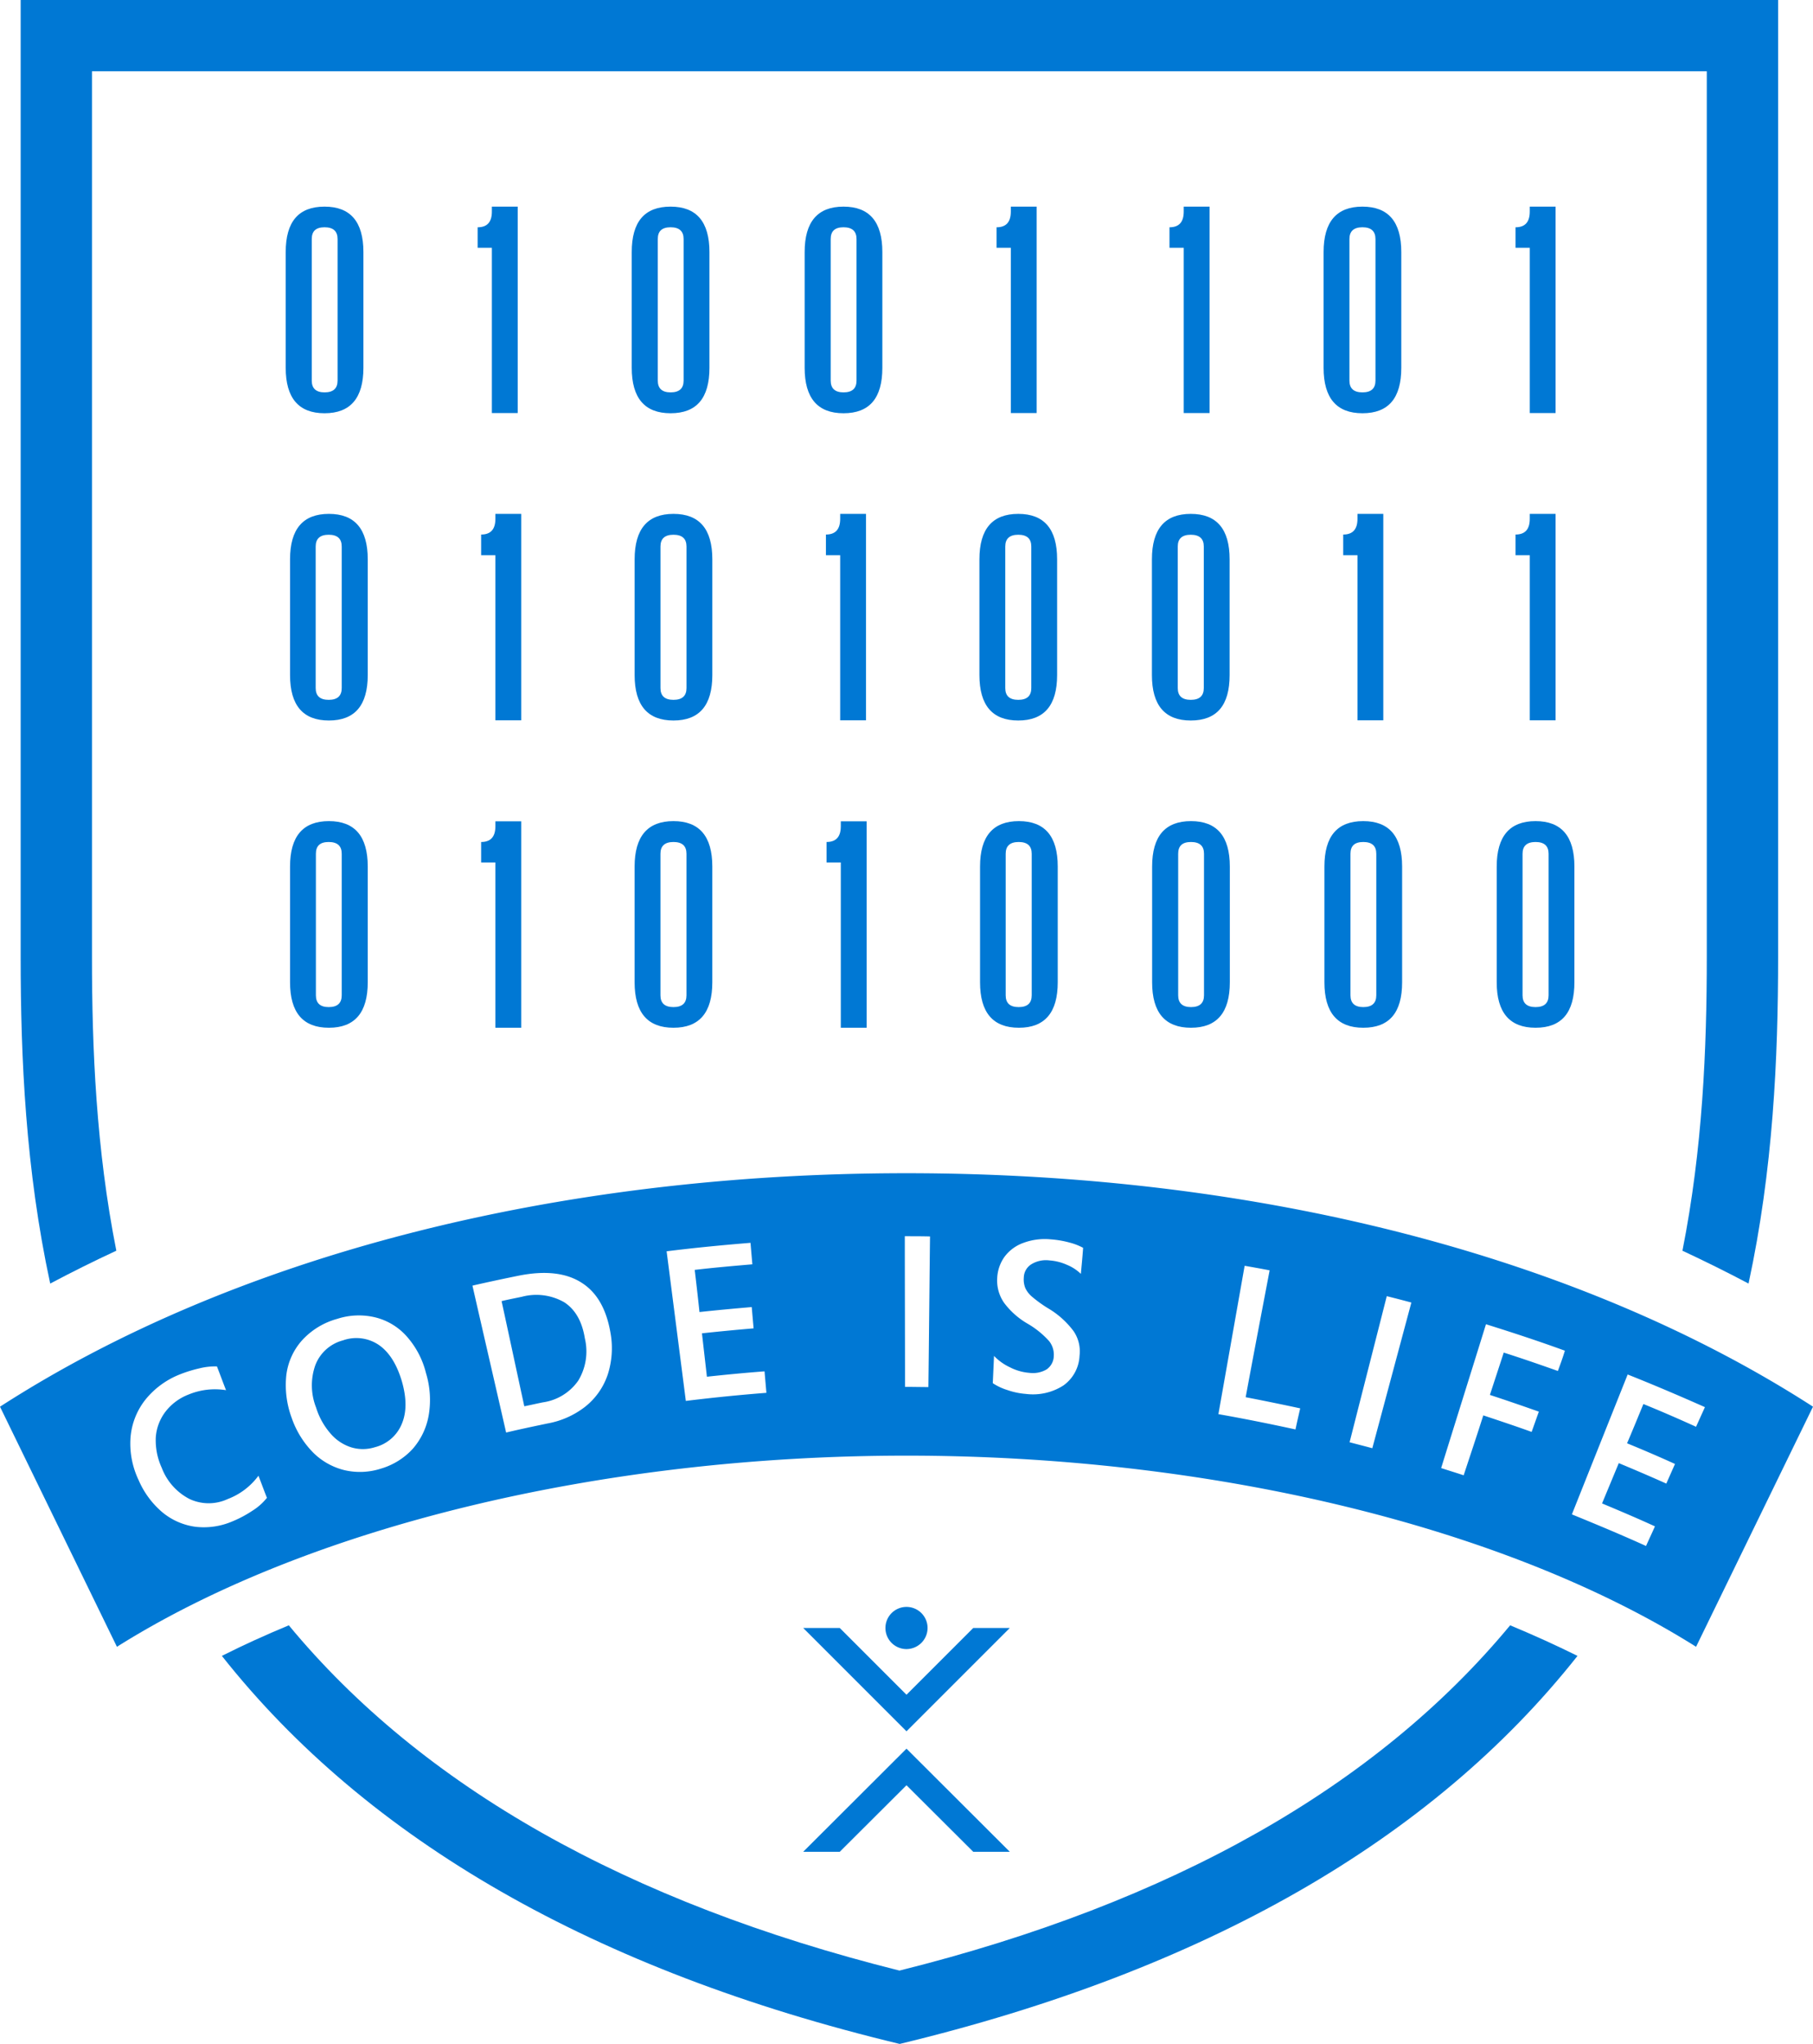 <svg xmlns="http://www.w3.org/2000/svg" width="312.68" height="352.441" viewBox="0 0 312.68 352.441">
  <g id="Group_7" data-name="Group 7" transform="translate(-284 -211.759)">
    <g id="MS_MSP_Brand_Refresh_Shields_RGB" data-name="MS_MSP Brand Refresh_Shields_RGB" transform="translate(237.1 209.059)">
      <g id="Group_5" data-name="Group 5" transform="translate(50.463 2.7)">
        <path id="Path_65" data-name="Path 65" d="M376.482,789.3c-23.052,27.826-58.325,47.814-105.319,59.536-46.995-11.758-82.3-31.71-105.319-59.536-4.026,1.675-7.874,3.42-11.544,5.273,25.154,31.817,64.381,54.3,116.9,66.911h0c52.517-12.648,91.745-35.094,116.9-66.911C384.356,792.72,380.508,790.975,376.482,789.3Z" transform="translate(-119.597 -509.043)" fill="#0078d4"/>
        <path id="Path_66" data-name="Path 66" d="M73.4,218.362h0c-3.492-17.6-4.2-34.845-4.2-50.664V14.992H347.7V167.7c0,15.819-.713,33.1-4.2,50.664,3.884,1.817,7.7,3.705,11.4,5.665C359.14,204.4,360,185.191,360,167.7V2.7H56.9v165c0,17.494.855,36.7,5.095,56.329C65.7,222.067,69.477,220.179,73.4,218.362Z" transform="translate(-56.9 -2.7)" fill="#0078d4"/>
      </g>
      <path id="Path_67" data-name="Path 67" d="M278.1,106.263c1.639,0,2.458-.891,2.458-2.708V102.7h4.454v35.593h-4.454v-28.5H278.1Z" transform="translate(-148.826 -64.371)" fill="#0078d4"/>
      <path id="Path_68" data-name="Path 68" d="M366.1,130.491c0,5.237-2.209,7.838-6.7,7.838-4.454,0-6.7-2.6-6.7-7.838V110.538c0-5.237,2.209-7.838,6.7-7.838,4.454,0,6.7,2.6,6.7,7.838Zm-4.454-22.2q0-2.031-2.245-2.031c-1.5,0-2.209.677-2.209,2.031V132.7c0,1.354.748,2.031,2.209,2.031q2.245,0,2.245-2.031Z" transform="translate(-196.847 -64.371)" fill="#0078d4"/>
      <path id="Path_69" data-name="Path 69" d="M198.6,130.491c0,5.237-2.245,7.838-6.7,7.838s-6.7-2.6-6.7-7.838V110.538c0-5.237,2.209-7.838,6.7-7.838,4.454,0,6.7,2.6,6.7,7.838Zm-4.454-22.2q0-2.031-2.245-2.031c-1.5,0-2.209.677-2.209,2.031V132.7c0,1.354.748,2.031,2.209,2.031q2.245,0,2.245-2.031Z" transform="translate(-89.025 -64.371)" fill="#0078d4"/>
      <path id="Path_70" data-name="Path 70" d="M449.8,130.491c0,5.237-2.209,7.838-6.7,7.838-4.454,0-6.7-2.6-6.7-7.838V110.538c0-5.237,2.245-7.838,6.7-7.838s6.7,2.6,6.7,7.838Zm-4.454-22.2q0-2.031-2.245-2.031c-1.5,0-2.209.677-2.209,2.031V132.7c0,1.354.748,2.031,2.209,2.031q2.245,0,2.245-2.031Z" transform="translate(-250.725 -64.371)" fill="#0078d4"/>
      <path id="Path_71" data-name="Path 71" d="M529.3,106.263c1.639,0,2.458-.891,2.458-2.708V102.7h4.454v35.593h-4.454v-28.5H529.3Z" transform="translate(-310.526 -64.371)" fill="#0078d4"/>
      <path id="Path_72" data-name="Path 72" d="M613,106.263c1.639,0,2.458-.891,2.458-2.708V102.7h4.454v35.593h-4.454v-28.5H613Z" transform="translate(-364.405 -64.371)" fill="#0078d4"/>
      <path id="Path_73" data-name="Path 73" d="M701,130.491c0,5.237-2.209,7.838-6.7,7.838-4.454,0-6.7-2.6-6.7-7.838V110.538c0-5.237,2.245-7.838,6.7-7.838s6.7,2.6,6.7,7.838Zm-4.454-22.2q0-2.031-2.245-2.031t-2.245,2.031V132.7q0,2.031,2.245,2.031t2.245-2.031Z" transform="translate(-412.425 -64.371)" fill="#0078d4"/>
      <path id="Path_74" data-name="Path 74" d="M780.5,106.263c1.639,0,2.458-.891,2.458-2.708V102.7h4.454v35.593h-4.454v-28.5H780.5Z" transform="translate(-472.226 -64.371)" fill="#0078d4"/>
      <path id="Path_75" data-name="Path 75" d="M279.8,254.963c1.639,0,2.458-.891,2.458-2.708V251.4h4.454v35.593h-4.454V258.526H279.8Z" transform="translate(-149.92 -160.091)" fill="#0078d4"/>
      <path id="Path_76" data-name="Path 76" d="M367.5,279.191c0,5.237-2.245,7.838-6.7,7.838s-6.7-2.6-6.7-7.838V259.238c0-5.237,2.245-7.838,6.7-7.838s6.7,2.6,6.7,7.838Zm-4.454-22.161q0-2.031-2.245-2.031t-2.245,2.031v24.406q0,2.031,2.245,2.031t2.245-2.031Z" transform="translate(-197.748 -160.091)" fill="#0078d4"/>
      <path id="Path_77" data-name="Path 77" d="M200.7,279.191c0,5.237-2.245,7.838-6.7,7.838s-6.7-2.6-6.7-7.838V259.238c0-5.237,2.245-7.838,6.7-7.838s6.7,2.6,6.7,7.838Zm-4.489-22.161q0-2.031-2.245-2.031t-2.245,2.031v24.406q0,2.031,2.245,2.031t2.245-2.031Z" transform="translate(-90.377 -160.091)" fill="#0078d4"/>
      <path id="Path_78" data-name="Path 78" d="M446.7,254.963c1.639,0,2.458-.891,2.458-2.708V251.4h4.454v35.593h-4.454V258.526H446.7Z" transform="translate(-257.356 -160.091)" fill="#0078d4"/>
      <path id="Path_79" data-name="Path 79" d="M534.4,279.191c0,5.237-2.245,7.838-6.7,7.838s-6.7-2.6-6.7-7.838V259.238c0-5.237,2.245-7.838,6.7-7.838s6.7,2.6,6.7,7.838Zm-4.454-22.161q0-2.031-2.245-2.031t-2.245,2.031v24.406q0,2.031,2.245,2.031t2.245-2.031Z" transform="translate(-305.183 -160.091)" fill="#0078d4"/>
      <path id="Path_80" data-name="Path 80" d="M617.9,279.191c0,5.237-2.209,7.838-6.7,7.838-4.454,0-6.7-2.6-6.7-7.838V259.238c0-5.237,2.245-7.838,6.7-7.838s6.7,2.6,6.7,7.838Zm-4.454-22.161q0-2.031-2.245-2.031t-2.245,2.031v24.406q0,2.031,2.245,2.031t2.245-2.031Z" transform="translate(-358.933 -160.091)" fill="#0078d4"/>
      <path id="Path_81" data-name="Path 81" d="M697.1,254.963c1.639,0,2.458-.891,2.458-2.708V251.4h4.454v35.593h-4.454V258.526H697.1Z" transform="translate(-418.541 -160.091)" fill="#0078d4"/>
      <path id="Path_82" data-name="Path 82" d="M780.5,254.963c1.639,0,2.458-.891,2.458-2.708V251.4h4.454v35.593h-4.454V258.526H780.5Z" transform="translate(-472.226 -160.091)" fill="#0078d4"/>
      <path id="Path_83" data-name="Path 83" d="M279.8,403.763c1.639,0,2.458-.891,2.458-2.708V400.2h4.454v35.593h-4.454v-28.5H279.8Z" transform="translate(-149.92 -255.875)" fill="#0078d4"/>
      <path id="Path_84" data-name="Path 84" d="M260.126,427.891c0,5.237-2.245,7.838-6.7,7.838s-6.7-2.6-6.7-7.838V407.938c0-5.237,2.245-7.838,6.7-7.838s6.7,2.6,6.7,7.838Zm-4.454-22.161q0-2.031-2.245-2.031t-2.245,2.031v24.406q0,2.031,2.245,2.031t2.245-2.031ZM200.7,427.891c0,5.237-2.245,7.838-6.7,7.838s-6.7-2.6-6.7-7.838V407.938c0-5.237,2.245-7.838,6.7-7.838s6.7,2.6,6.7,7.838Zm-4.489-22.161q0-2.031-2.245-2.031c-1.5,0-2.209.677-2.209,2.031v24.406c0,1.354.748,2.031,2.209,2.031q2.245,0,2.245-2.031Z" transform="translate(-90.377 -255.811)" fill="#0078d4"/>
      <path id="Path_85" data-name="Path 85" d="M447,403.763c1.639,0,2.458-.891,2.458-2.708V400.2h4.454v35.593h-4.454v-28.5H447Z" transform="translate(-257.549 -255.875)" fill="#0078d4"/>
      <path id="Path_86" data-name="Path 86" d="M534.7,427.891c0,5.237-2.245,7.838-6.7,7.838s-6.7-2.6-6.7-7.838V407.938c0-5.237,2.245-7.838,6.7-7.838s6.7,2.6,6.7,7.838Zm-4.489-22.161q0-2.031-2.245-2.031t-2.245,2.031v24.406q0,2.031,2.245,2.031t2.245-2.031Z" transform="translate(-305.376 -255.811)" fill="#0078d4"/>
      <path id="Path_87" data-name="Path 87" d="M618,427.891c0,5.237-2.245,7.838-6.7,7.838s-6.7-2.6-6.7-7.838V407.938c0-5.237,2.245-7.838,6.7-7.838s6.7,2.6,6.7,7.838Zm-4.454-22.161q0-2.031-2.245-2.031c-1.5,0-2.209.677-2.209,2.031v24.406c0,1.354.748,2.031,2.209,2.031q2.245,0,2.245-2.031Z" transform="translate(-358.997 -255.811)" fill="#0078d4"/>
      <path id="Path_88" data-name="Path 88" d="M701.4,427.891c0,5.237-2.209,7.838-6.7,7.838-4.454,0-6.7-2.6-6.7-7.838V407.938c0-5.237,2.209-7.838,6.7-7.838,4.454,0,6.7,2.6,6.7,7.838Zm-4.454-22.161q0-2.031-2.245-2.031c-1.5,0-2.209.677-2.209,2.031v24.406c0,1.354.748,2.031,2.209,2.031q2.245,0,2.245-2.031Z" transform="translate(-412.683 -255.811)" fill="#0078d4"/>
      <path id="Path_89" data-name="Path 89" d="M784.8,427.891c0,5.237-2.209,7.838-6.7,7.838-4.454,0-6.7-2.6-6.7-7.838V407.938c0-5.237,2.245-7.838,6.7-7.838s6.7,2.6,6.7,7.838Zm-4.454-22.161q0-2.031-2.245-2.031t-2.245,2.031v24.406q0,2.031,2.245,2.031t2.245-2.031Z" transform="translate(-466.368 -255.811)" fill="#0078d4"/>
      <g id="Group_6" data-name="Group 6" transform="translate(46.9 205.001)">
        <path id="Path_90" data-name="Path 90" d="M209.452,651.527a6.905,6.905,0,0,0-6.235-.819,7.005,7.005,0,0,0-4.774,4.311,10.446,10.446,0,0,0,.143,7.268,12.378,12.378,0,0,0,2.494,4.489,7.81,7.81,0,0,0,3.6,2.387,6.869,6.869,0,0,0,4.062-.036,6.8,6.8,0,0,0,4.6-3.955c.855-1.96.891-4.382.071-7.3C212.552,654.912,211.234,652.774,209.452,651.527Z" transform="translate(-144.073 -621.884)" fill="#0078d4"/>
        <path id="Path_91" data-name="Path 91" d="M300.531,630.739a9.689,9.689,0,0,0-7.34-.962c-1.176.249-2.316.463-3.492.748,1.318,6.057,2.6,12.078,3.919,18.135,1.069-.214,2.138-.463,3.207-.677a8.967,8.967,0,0,0,6.093-3.741,9.7,9.7,0,0,0,1.14-7.3Q303.364,632.609,300.531,630.739Z" transform="translate(-203.193 -608.471)" fill="#0078d4"/>
        <path id="Path_92" data-name="Path 92" d="M203.24,570.5c-60.64,0-116.079,14.287-156.34,40.261l20.166,41.4C99.916,631.5,150.509,619.2,203.24,619.2c52.7,0,103.324,12.292,136.174,32.957l20.166-41.4C319.319,584.787,263.88,570.5,203.24,570.5ZM90.4,628.718a19.6,19.6,0,0,1-3.42,1.817,12.44,12.44,0,0,1-6.413.926,11.277,11.277,0,0,1-5.665-2.494,15.088,15.088,0,0,1-4.1-5.558,14.594,14.594,0,0,1-1.39-7.34,12.039,12.039,0,0,1,2.565-6.52A14.412,14.412,0,0,1,77.9,605.2a22.53,22.53,0,0,1,3.313-1.033,11.335,11.335,0,0,1,3.1-.356c.534,1.354,1.033,2.743,1.568,4.1a11.935,11.935,0,0,0-6.449.748,9.189,9.189,0,0,0-3.99,2.957,8.217,8.217,0,0,0-1.675,4.454,11.363,11.363,0,0,0,1.033,5.237,10.043,10.043,0,0,0,4.81,5.38,7.8,7.8,0,0,0,6.556,0,11.752,11.752,0,0,0,5.309-4.026c.5,1.283.962,2.565,1.461,3.812A9.876,9.876,0,0,1,90.4,628.718Zm30.427-16.425a11.839,11.839,0,0,1-2.779,5.772,12.058,12.058,0,0,1-5.487,3.385,11.776,11.776,0,0,1-6.271.249,11.523,11.523,0,0,1-5.416-3.064,15.89,15.89,0,0,1-3.67-5.95,16.257,16.257,0,0,1-.926-7.34,10.99,10.99,0,0,1,2.708-6.021,12.765,12.765,0,0,1,6.057-3.705,12.062,12.062,0,0,1,6.627-.249,10.667,10.667,0,0,1,5.416,3.313,14.868,14.868,0,0,1,3.278,6.271A15.875,15.875,0,0,1,120.83,612.293Zm30.855-6.983a11.885,11.885,0,0,1-3.812,5.416,14.8,14.8,0,0,1-6.52,2.922c-2.387.5-4.774,1-7.161,1.568-1.924-8.444-3.884-16.888-5.808-25.332,2.637-.606,5.309-1.176,7.945-1.71,4.6-.926,8.266-.5,10.938,1.247,2.672,1.71,4.275,4.667,4.952,8.765A14.8,14.8,0,0,1,151.685,605.309Zm13.5,4.454c-1.1-8.587-2.209-17.209-3.313-25.8,4.81-.606,9.655-1.069,14.465-1.461.107,1.247.214,2.458.321,3.705-3.313.285-6.627.57-9.94.962.285,2.423.57,4.846.819,7.268,2.993-.321,6.021-.606,9.014-.855.107,1.211.214,2.458.321,3.67-2.957.249-5.95.534-8.907.855l.855,7.482c3.313-.356,6.627-.677,9.94-.926.107,1.247.214,2.458.321,3.705Q172.136,608.908,165.188,609.763Zm41.828-2.387c-1.354,0-2.672-.036-4.026-.036,0-8.658-.036-17.316-.036-25.974,1.461,0,2.886,0,4.347.036C207.195,590.06,207.123,598.718,207.016,607.376Zm26.294-19.525a7.494,7.494,0,0,0-2.423-1.568,8.809,8.809,0,0,0-2.993-.748,4.791,4.791,0,0,0-3.135.677,2.77,2.77,0,0,0-1.283,2.28,4.007,4.007,0,0,0,.249,1.781,4.391,4.391,0,0,0,1.1,1.461,22.375,22.375,0,0,0,2.743,2,14.969,14.969,0,0,1,4.489,3.99,6.171,6.171,0,0,1,1.033,4.24,6.645,6.645,0,0,1-2.779,5.131,9.7,9.7,0,0,1-6.484,1.461,12.615,12.615,0,0,1-3.207-.677,9.642,9.642,0,0,1-2.494-1.176l.214-4.7a9.192,9.192,0,0,0,2.743,1.96,8.857,8.857,0,0,0,3.385.962,4.643,4.643,0,0,0,2.957-.606A2.883,2.883,0,0,0,228.643,602a3.747,3.747,0,0,0-.819-2.565,15.318,15.318,0,0,0-3.705-2.993,13.454,13.454,0,0,1-4.026-3.563,6.716,6.716,0,0,1-1.211-4.276,6.867,6.867,0,0,1,1.247-3.67,6.972,6.972,0,0,1,3.278-2.423,10.572,10.572,0,0,1,4.7-.606,16.958,16.958,0,0,1,3.313.57,10.376,10.376,0,0,1,2.28.891C233.6,584.823,233.453,586.319,233.311,587.851Zm37.018,26.829c-4.418-.962-8.836-1.853-13.29-2.637l4.525-25.582c1.425.249,2.85.5,4.311.784-1.39,7.3-2.779,14.572-4.133,21.876q4.7.909,9.406,1.924C270.863,612.257,270.578,613.469,270.329,614.68Zm13.254,3.242c-1.283-.356-2.6-.677-3.919-1.033,2.138-8.408,4.275-16.781,6.413-25.19,1.425.356,2.815.713,4.24,1.1ZM315.578,604.6c-3.1-1.1-6.2-2.173-9.335-3.171-.784,2.423-1.6,4.881-2.387,7.3q4.222,1.389,8.444,2.886c-.428,1.176-.819,2.316-1.247,3.492-2.779-1-5.558-1.924-8.337-2.85-1.1,3.456-2.245,6.876-3.385,10.332-1.283-.428-2.565-.819-3.884-1.247,2.565-8.266,5.166-16.532,7.731-24.8,4.561,1.425,9.121,2.922,13.61,4.56C316.433,602.281,316.005,603.457,315.578,604.6Zm14.75,5.7c-.926,2.245-1.853,4.525-2.815,6.77,2.779,1.14,5.522,2.316,8.266,3.563l-1.5,3.385c-2.708-1.211-5.451-2.387-8.195-3.527l-2.886,6.948c3.064,1.283,6.093,2.565,9.121,3.955-.5,1.14-1.033,2.245-1.532,3.385-4.24-1.924-8.515-3.705-12.791-5.451q4.81-12.078,9.62-24.121c4.489,1.781,8.907,3.67,13.325,5.629l-1.532,3.385C336.421,612.863,333.392,611.545,330.328,610.3Z" transform="translate(-46.9 -570.5)" fill="#0078d4"/>
      </g>
      <path id="Path_93" data-name="Path 93" d="M465.023,790.6l-11.508,11.508L442.006,790.6H435.7l17.814,17.814L471.329,790.6Z" transform="translate(-250.275 -507.18)" fill="#0078d4"/>
      <path id="Path_94" data-name="Path 94" d="M435.7,866.779h6.306l11.508-11.473,11.508,11.473h6.306L453.514,849Z" transform="translate(-250.275 -544.772)" fill="#0078d4"/>
      <path id="Path_95" data-name="Path 95" d="M482.768,784.034a3.634,3.634,0,1,0-3.634,3.634,3.649,3.649,0,0,0,3.634-3.634" transform="translate(-275.894 -500.614)" fill="#0078d4"/>
    </g>
  </g>
</svg>

